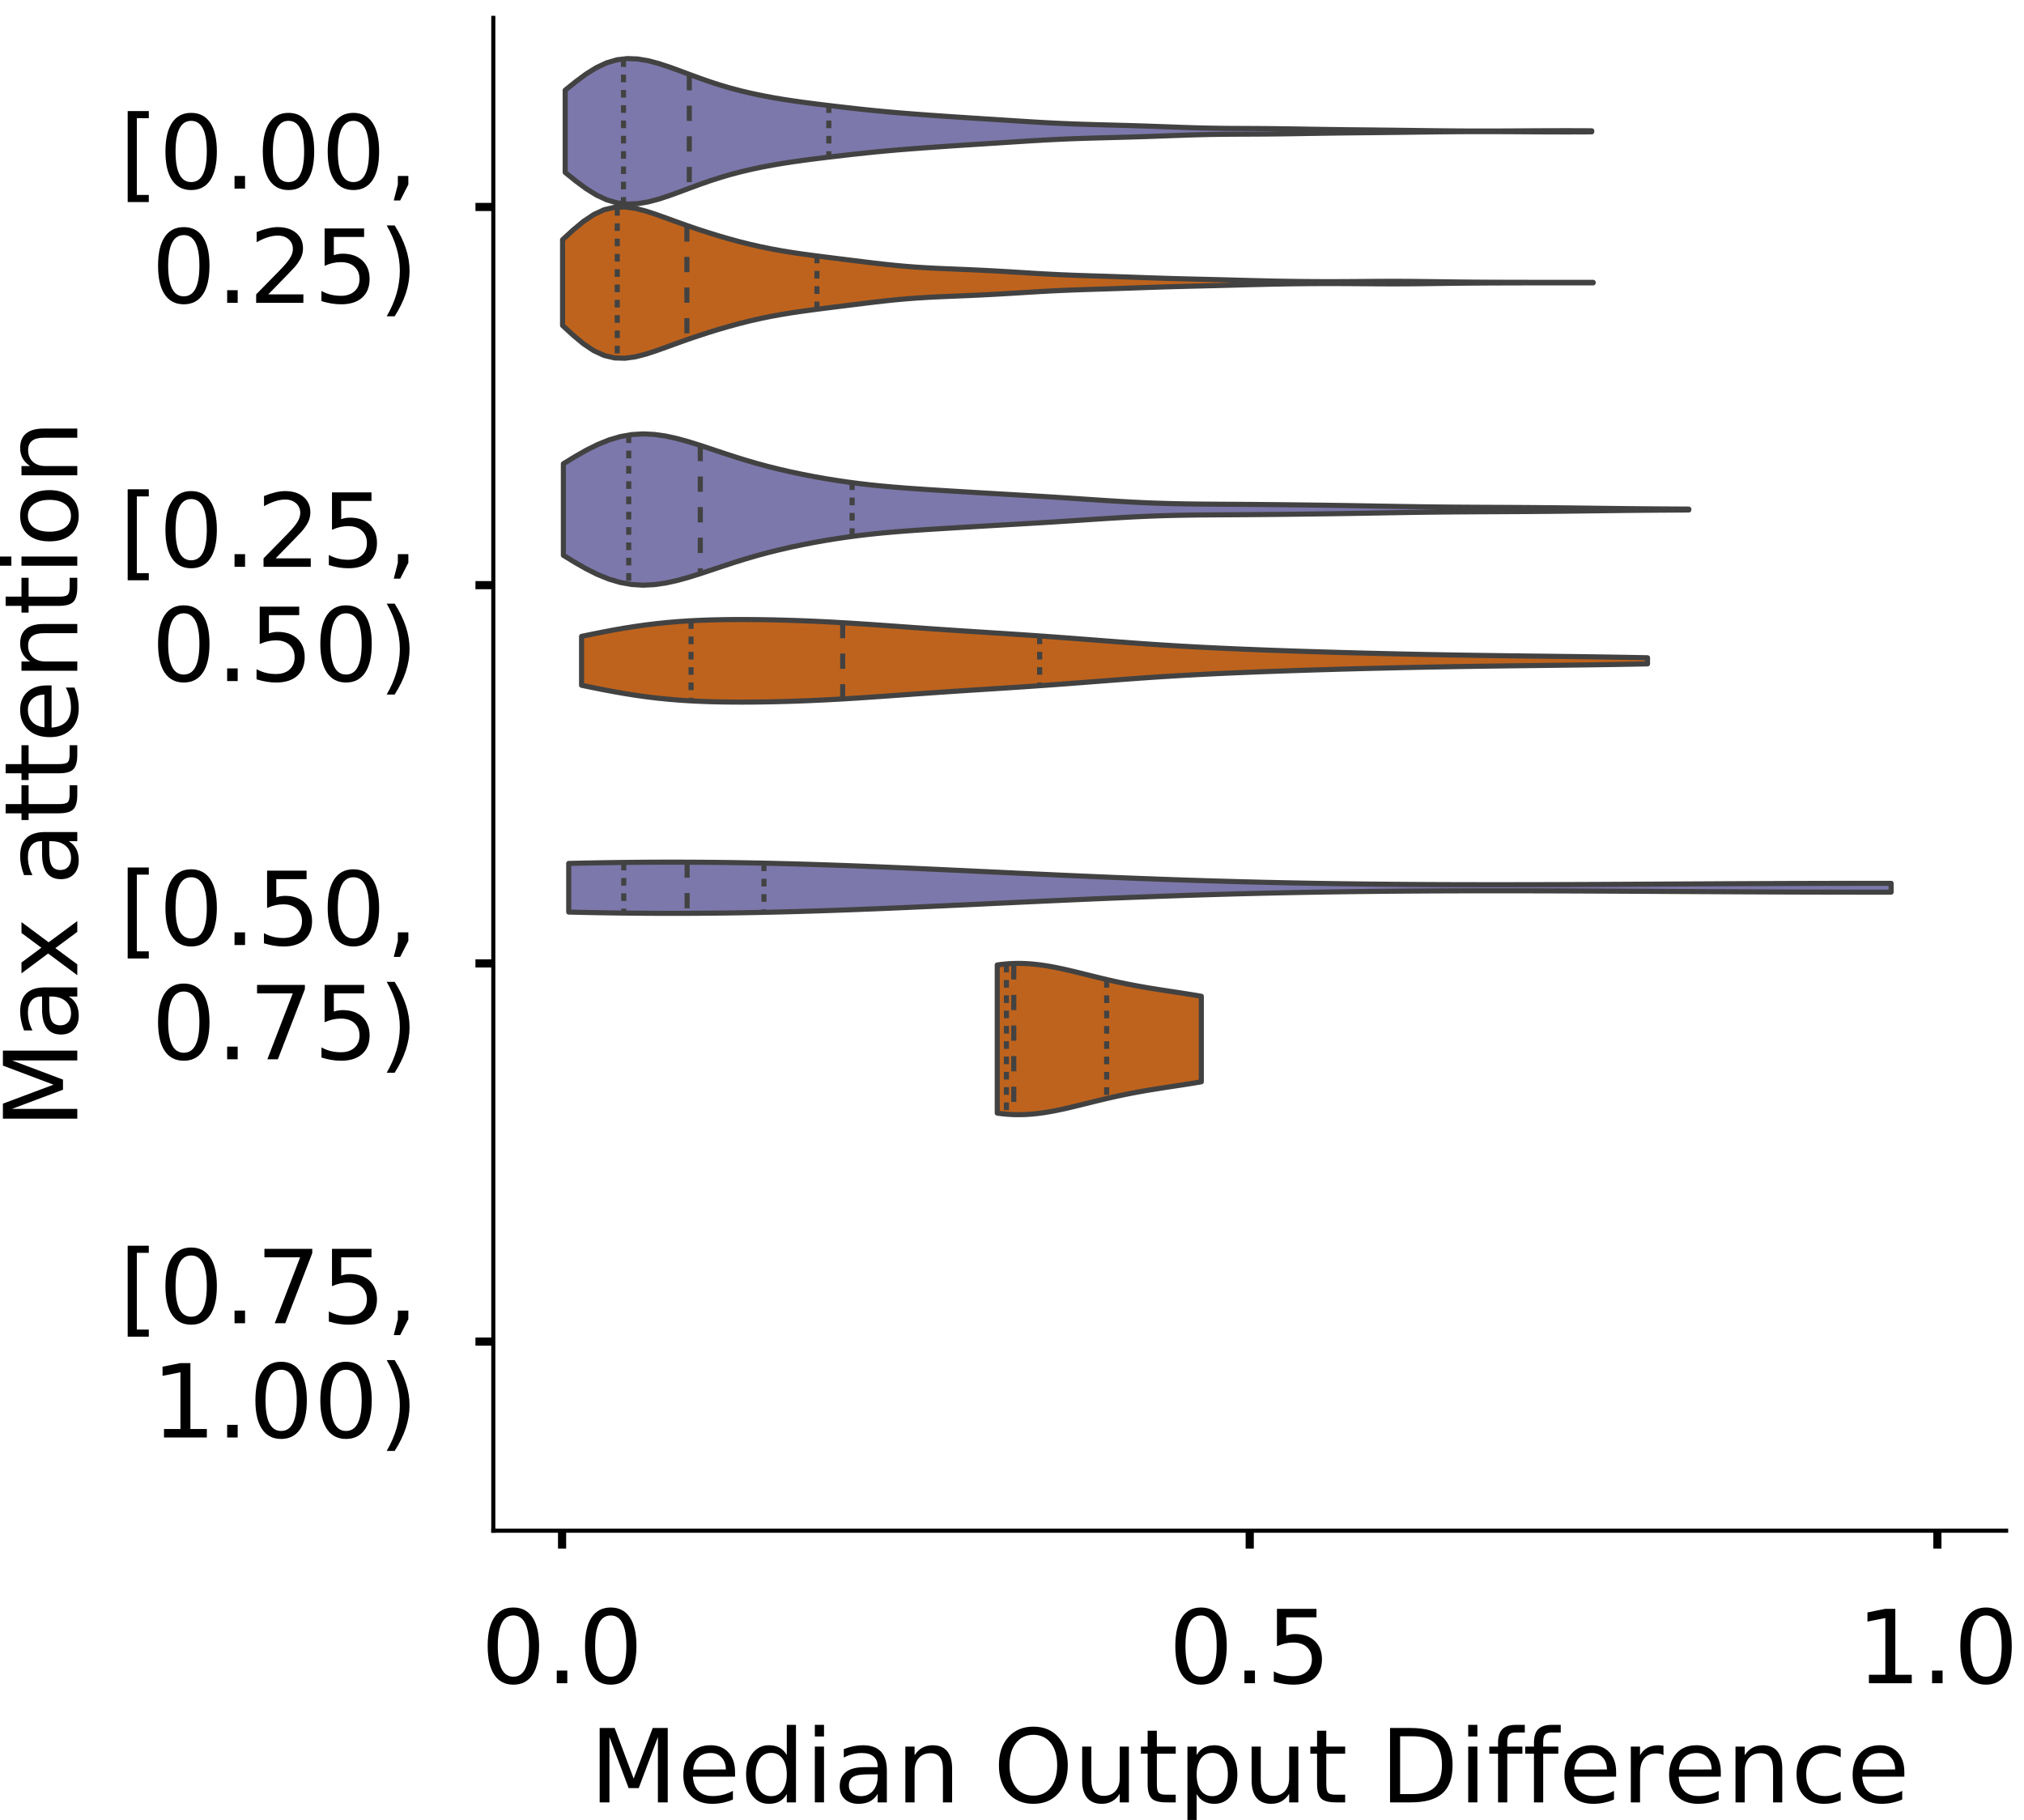 <?xml version="1.0" encoding="utf-8" standalone="no"?>
<!DOCTYPE svg PUBLIC "-//W3C//DTD SVG 1.1//EN"
  "http://www.w3.org/Graphics/SVG/1.1/DTD/svg11.dtd">
<!-- Created with matplotlib (https://matplotlib.org/) -->
<svg height="356.753pt" version="1.1" viewBox="0 0 396.753 356.753" width="396.753pt" xmlns="http://www.w3.org/2000/svg" xmlns:xlink="http://www.w3.org/1999/xlink">
 <defs>
  <style type="text/css">
*{stroke-linecap:butt;stroke-linejoin:round;}
  </style>
 </defs>
 <g id="figure_1">
  <g id="patch_1">
   <path d="M 0 356.753 
L 396.753 356.753 
L 396.753 0 
L 0 0 
z
" style="fill:#ffffff;"/>
  </g>
  <g id="axes_1">
   <g id="patch_2">
    <path d="M 96.7 300.053 
L 393.253 300.053 
L 393.253 3.5 
L 96.7 3.5 
z
" style="fill:#ffffff;"/>
   </g>
   <g id="PolyCollection_1">
    <defs>
     <path d="M 110.79 -322.953 
L 110.79 -339.071 
L 112.822 -340.71 
L 114.855 -342.22 
L 116.888 -343.489 
L 118.92 -344.44 
L 120.953 -345.033 
L 122.986 -345.272 
L 125.018 -345.192 
L 127.051 -344.851 
L 129.084 -344.315 
L 131.116 -343.65 
L 133.149 -342.913 
L 135.182 -342.152 
L 137.214 -341.405 
L 139.247 -340.696 
L 141.28 -340.042 
L 143.312 -339.449 
L 145.345 -338.916 
L 147.378 -338.44 
L 149.41 -338.013 
L 151.443 -337.631 
L 153.476 -337.287 
L 155.508 -336.976 
L 157.541 -336.69 
L 159.573 -336.425 
L 161.606 -336.173 
L 163.639 -335.931 
L 165.671 -335.695 
L 167.704 -335.466 
L 169.737 -335.247 
L 171.769 -335.04 
L 173.802 -334.848 
L 175.835 -334.669 
L 177.867 -334.503 
L 179.9 -334.347 
L 181.933 -334.197 
L 183.965 -334.054 
L 185.998 -333.914 
L 188.031 -333.779 
L 190.063 -333.646 
L 192.096 -333.516 
L 194.129 -333.386 
L 196.161 -333.255 
L 198.194 -333.123 
L 200.227 -332.993 
L 202.259 -332.866 
L 204.292 -332.746 
L 206.325 -332.638 
L 208.357 -332.542 
L 210.39 -332.46 
L 212.423 -332.389 
L 214.455 -332.329 
L 216.488 -332.274 
L 218.521 -332.221 
L 220.553 -332.166 
L 222.586 -332.107 
L 224.619 -332.042 
L 226.651 -331.971 
L 228.684 -331.896 
L 230.717 -331.821 
L 232.749 -331.75 
L 234.782 -331.689 
L 236.815 -331.641 
L 238.847 -331.607 
L 240.88 -331.586 
L 242.913 -331.574 
L 244.945 -331.565 
L 246.978 -331.555 
L 249.011 -331.539 
L 251.043 -331.517 
L 253.076 -331.489 
L 255.109 -331.457 
L 257.141 -331.423 
L 259.174 -331.39 
L 261.207 -331.361 
L 263.239 -331.335 
L 265.272 -331.312 
L 267.305 -331.292 
L 269.337 -331.271 
L 271.37 -331.249 
L 273.403 -331.226 
L 275.435 -331.2 
L 277.468 -331.174 
L 279.501 -331.148 
L 281.533 -331.124 
L 283.566 -331.103 
L 285.599 -331.086 
L 287.631 -331.075 
L 289.664 -331.069 
L 291.697 -331.069 
L 293.729 -331.074 
L 295.762 -331.083 
L 297.795 -331.095 
L 299.827 -331.107 
L 301.86 -331.118 
L 303.893 -331.126 
L 305.925 -331.131 
L 307.958 -331.131 
L 309.991 -331.125 
L 312.023 -331.115 
L 312.023 -330.909 
L 312.023 -330.909 
L 309.991 -330.899 
L 307.958 -330.893 
L 305.925 -330.893 
L 303.893 -330.897 
L 301.86 -330.906 
L 299.827 -330.917 
L 297.795 -330.929 
L 295.762 -330.94 
L 293.729 -330.949 
L 291.697 -330.954 
L 289.664 -330.954 
L 287.631 -330.949 
L 285.599 -330.938 
L 283.566 -330.921 
L 281.533 -330.9 
L 279.501 -330.876 
L 277.468 -330.85 
L 275.435 -330.823 
L 273.403 -330.798 
L 271.37 -330.774 
L 269.337 -330.752 
L 267.305 -330.732 
L 265.272 -330.711 
L 263.239 -330.689 
L 261.207 -330.663 
L 259.174 -330.634 
L 257.141 -330.601 
L 255.109 -330.567 
L 253.076 -330.535 
L 251.043 -330.506 
L 249.011 -330.484 
L 246.978 -330.469 
L 244.945 -330.459 
L 242.913 -330.45 
L 240.88 -330.438 
L 238.847 -330.416 
L 236.815 -330.383 
L 234.782 -330.334 
L 232.749 -330.273 
L 230.717 -330.203 
L 228.684 -330.128 
L 226.651 -330.053 
L 224.619 -329.982 
L 222.586 -329.917 
L 220.553 -329.858 
L 218.521 -329.803 
L 216.488 -329.75 
L 214.455 -329.695 
L 212.423 -329.634 
L 210.39 -329.564 
L 208.357 -329.482 
L 206.325 -329.386 
L 204.292 -329.277 
L 202.259 -329.158 
L 200.227 -329.031 
L 198.194 -328.9 
L 196.161 -328.769 
L 194.129 -328.638 
L 192.096 -328.508 
L 190.063 -328.377 
L 188.031 -328.245 
L 185.998 -328.11 
L 183.965 -327.97 
L 181.933 -327.826 
L 179.9 -327.677 
L 177.867 -327.52 
L 175.835 -327.354 
L 173.802 -327.176 
L 171.769 -326.983 
L 169.737 -326.777 
L 167.704 -326.558 
L 165.671 -326.329 
L 163.639 -326.093 
L 161.606 -325.85 
L 159.573 -325.599 
L 157.541 -325.333 
L 155.508 -325.048 
L 153.476 -324.737 
L 151.443 -324.393 
L 149.41 -324.01 
L 147.378 -323.584 
L 145.345 -323.107 
L 143.312 -322.575 
L 141.28 -321.981 
L 139.247 -321.327 
L 137.214 -320.619 
L 135.182 -319.872 
L 133.149 -319.111 
L 131.116 -318.374 
L 129.084 -317.709 
L 127.051 -317.173 
L 125.018 -316.832 
L 122.986 -316.752 
L 120.953 -316.991 
L 118.92 -317.584 
L 116.888 -318.534 
L 114.855 -319.804 
L 112.822 -321.313 
L 110.79 -322.953 
z
" id="m8cd04b4db6" style="stroke:#424242;"/>
    </defs>
    <g clip-path="url(#pa472d1a961)">
     <use style="fill:#7c78ab;stroke:#424242;" x="0" xlink:href="#m8cd04b4db6" y="356.753"/>
    </g>
   </g>
   <g id="PolyCollection_2">
    <defs>
     <path d="M 110.277 -292.949 
L 110.277 -309.764 
L 112.318 -311.64 
L 114.358 -313.337 
L 116.399 -314.703 
L 118.44 -315.642 
L 120.481 -316.124 
L 122.521 -316.184 
L 124.562 -315.902 
L 126.603 -315.378 
L 128.643 -314.711 
L 130.684 -313.979 
L 132.725 -313.236 
L 134.766 -312.511 
L 136.806 -311.815 
L 138.847 -311.152 
L 140.888 -310.522 
L 142.929 -309.928 
L 144.969 -309.373 
L 147.01 -308.863 
L 149.051 -308.398 
L 151.092 -307.981 
L 153.132 -307.608 
L 155.173 -307.275 
L 157.214 -306.974 
L 159.255 -306.696 
L 161.295 -306.433 
L 163.336 -306.177 
L 165.377 -305.922 
L 167.417 -305.667 
L 169.458 -305.414 
L 171.499 -305.168 
L 173.54 -304.936 
L 175.58 -304.725 
L 177.621 -304.541 
L 179.662 -304.385 
L 181.703 -304.258 
L 183.743 -304.153 
L 185.784 -304.063 
L 187.825 -303.98 
L 189.866 -303.895 
L 191.906 -303.803 
L 193.947 -303.701 
L 195.988 -303.588 
L 198.029 -303.468 
L 200.069 -303.343 
L 202.11 -303.217 
L 204.151 -303.096 
L 206.191 -302.986 
L 208.232 -302.888 
L 210.273 -302.804 
L 212.314 -302.732 
L 214.354 -302.667 
L 216.395 -302.604 
L 218.436 -302.538 
L 220.477 -302.469 
L 222.517 -302.397 
L 224.558 -302.324 
L 226.599 -302.255 
L 228.64 -302.191 
L 230.68 -302.133 
L 232.721 -302.08 
L 234.762 -302.031 
L 236.803 -301.982 
L 238.843 -301.932 
L 240.884 -301.879 
L 242.925 -301.824 
L 244.965 -301.77 
L 247.006 -301.718 
L 249.047 -301.671 
L 251.088 -301.631 
L 253.128 -301.598 
L 255.169 -301.573 
L 257.21 -301.555 
L 259.251 -301.546 
L 261.291 -301.545 
L 263.332 -301.551 
L 265.373 -301.563 
L 267.414 -301.578 
L 269.454 -301.593 
L 271.495 -301.603 
L 273.536 -301.605 
L 275.577 -301.599 
L 277.617 -301.583 
L 279.658 -301.559 
L 281.699 -301.532 
L 283.739 -301.505 
L 285.78 -301.48 
L 287.821 -301.459 
L 289.862 -301.444 
L 291.902 -301.432 
L 293.943 -301.424 
L 295.984 -301.418 
L 298.025 -301.413 
L 300.065 -301.41 
L 302.106 -301.408 
L 304.147 -301.408 
L 306.188 -301.408 
L 308.228 -301.408 
L 310.269 -301.406 
L 312.31 -301.402 
L 312.31 -301.311 
L 312.31 -301.311 
L 310.269 -301.307 
L 308.228 -301.305 
L 306.188 -301.305 
L 304.147 -301.305 
L 302.106 -301.305 
L 300.065 -301.303 
L 298.025 -301.3 
L 295.984 -301.295 
L 293.943 -301.289 
L 291.902 -301.281 
L 289.862 -301.269 
L 287.821 -301.254 
L 285.78 -301.233 
L 283.739 -301.208 
L 281.699 -301.181 
L 279.658 -301.154 
L 277.617 -301.13 
L 275.577 -301.114 
L 273.536 -301.108 
L 271.495 -301.11 
L 269.454 -301.12 
L 267.414 -301.135 
L 265.373 -301.15 
L 263.332 -301.162 
L 261.291 -301.168 
L 259.251 -301.167 
L 257.21 -301.158 
L 255.169 -301.14 
L 253.128 -301.115 
L 251.088 -301.082 
L 249.047 -301.042 
L 247.006 -300.995 
L 244.965 -300.943 
L 242.925 -300.889 
L 240.884 -300.834 
L 238.843 -300.781 
L 236.803 -300.731 
L 234.762 -300.682 
L 232.721 -300.633 
L 230.68 -300.58 
L 228.64 -300.522 
L 226.599 -300.458 
L 224.558 -300.389 
L 222.517 -300.316 
L 220.477 -300.244 
L 218.436 -300.175 
L 216.395 -300.109 
L 214.354 -300.046 
L 212.314 -299.981 
L 210.273 -299.909 
L 208.232 -299.825 
L 206.191 -299.727 
L 204.151 -299.617 
L 202.11 -299.496 
L 200.069 -299.37 
L 198.029 -299.245 
L 195.988 -299.125 
L 193.947 -299.012 
L 191.906 -298.91 
L 189.866 -298.818 
L 187.825 -298.733 
L 185.784 -298.65 
L 183.743 -298.56 
L 181.703 -298.455 
L 179.662 -298.328 
L 177.621 -298.172 
L 175.58 -297.988 
L 173.54 -297.777 
L 171.499 -297.545 
L 169.458 -297.299 
L 167.417 -297.046 
L 165.377 -296.791 
L 163.336 -296.536 
L 161.295 -296.28 
L 159.255 -296.017 
L 157.214 -295.739 
L 155.173 -295.438 
L 153.132 -295.105 
L 151.092 -294.732 
L 149.051 -294.315 
L 147.01 -293.85 
L 144.969 -293.34 
L 142.929 -292.785 
L 140.888 -292.191 
L 138.847 -291.561 
L 136.806 -290.898 
L 134.766 -290.202 
L 132.725 -289.477 
L 130.684 -288.734 
L 128.643 -288.002 
L 126.603 -287.335 
L 124.562 -286.811 
L 122.521 -286.529 
L 120.481 -286.589 
L 118.44 -287.071 
L 116.399 -288.01 
L 114.358 -289.376 
L 112.318 -291.073 
L 110.277 -292.949 
z
" id="m7f725954c3" style="stroke:#424242;"/>
    </defs>
    <g clip-path="url(#pa472d1a961)">
     <use style="fill:#be631d;stroke:#424242;" x="0" xlink:href="#m7f725954c3" y="356.753"/>
    </g>
   </g>
   <g id="PolyCollection_3">
    <defs>
     <path d="M 110.436 -247.898 
L 110.436 -265.849 
L 112.665 -267.212 
L 114.893 -268.483 
L 117.121 -269.598 
L 119.35 -270.504 
L 121.578 -271.166 
L 123.806 -271.564 
L 126.035 -271.701 
L 128.263 -271.595 
L 130.491 -271.277 
L 132.72 -270.789 
L 134.948 -270.175 
L 137.176 -269.479 
L 139.405 -268.741 
L 141.633 -267.996 
L 143.861 -267.267 
L 146.09 -266.572 
L 148.318 -265.921 
L 150.546 -265.319 
L 152.775 -264.764 
L 155.003 -264.253 
L 157.231 -263.783 
L 159.46 -263.351 
L 161.688 -262.954 
L 163.916 -262.592 
L 166.145 -262.264 
L 168.373 -261.971 
L 170.601 -261.711 
L 172.83 -261.482 
L 175.058 -261.281 
L 177.286 -261.103 
L 179.515 -260.942 
L 181.743 -260.793 
L 183.971 -260.652 
L 186.2 -260.515 
L 188.428 -260.38 
L 190.656 -260.246 
L 192.885 -260.115 
L 195.113 -259.984 
L 197.341 -259.855 
L 199.57 -259.726 
L 201.798 -259.595 
L 204.026 -259.462 
L 206.255 -259.325 
L 208.483 -259.184 
L 210.711 -259.038 
L 212.94 -258.889 
L 215.168 -258.741 
L 217.396 -258.597 
L 219.625 -258.46 
L 221.853 -258.336 
L 224.081 -258.228 
L 226.31 -258.137 
L 228.538 -258.065 
L 230.766 -258.01 
L 232.995 -257.971 
L 235.223 -257.943 
L 237.451 -257.924 
L 239.68 -257.909 
L 241.908 -257.896 
L 244.136 -257.882 
L 246.365 -257.865 
L 248.593 -257.846 
L 250.821 -257.824 
L 253.05 -257.799 
L 255.278 -257.773 
L 257.506 -257.745 
L 259.735 -257.716 
L 261.963 -257.684 
L 264.191 -257.65 
L 266.42 -257.614 
L 268.648 -257.576 
L 270.877 -257.537 
L 273.105 -257.498 
L 275.333 -257.462 
L 277.562 -257.428 
L 279.79 -257.398 
L 282.018 -257.372 
L 284.247 -257.351 
L 286.475 -257.335 
L 288.703 -257.321 
L 290.932 -257.309 
L 293.16 -257.299 
L 295.388 -257.288 
L 297.617 -257.275 
L 299.845 -257.261 
L 302.073 -257.243 
L 304.302 -257.223 
L 306.53 -257.2 
L 308.758 -257.174 
L 310.987 -257.147 
L 313.215 -257.119 
L 315.443 -257.092 
L 317.672 -257.067 
L 319.9 -257.043 
L 322.128 -257.022 
L 324.357 -257.004 
L 326.585 -256.989 
L 328.813 -256.975 
L 331.042 -256.963 
L 331.042 -256.784 
L 331.042 -256.784 
L 328.813 -256.772 
L 326.585 -256.758 
L 324.357 -256.743 
L 322.128 -256.725 
L 319.9 -256.704 
L 317.672 -256.68 
L 315.443 -256.655 
L 313.215 -256.628 
L 310.987 -256.6 
L 308.758 -256.573 
L 306.53 -256.547 
L 304.302 -256.524 
L 302.073 -256.504 
L 299.845 -256.486 
L 297.617 -256.472 
L 295.388 -256.459 
L 293.16 -256.448 
L 290.932 -256.438 
L 288.703 -256.426 
L 286.475 -256.412 
L 284.247 -256.396 
L 282.018 -256.375 
L 279.79 -256.349 
L 277.562 -256.319 
L 275.333 -256.285 
L 273.105 -256.249 
L 270.877 -256.21 
L 268.648 -256.171 
L 266.42 -256.133 
L 264.191 -256.097 
L 261.963 -256.063 
L 259.735 -256.031 
L 257.506 -256.002 
L 255.278 -255.974 
L 253.05 -255.948 
L 250.821 -255.923 
L 248.593 -255.901 
L 246.365 -255.882 
L 244.136 -255.865 
L 241.908 -255.851 
L 239.68 -255.838 
L 237.451 -255.823 
L 235.223 -255.804 
L 232.995 -255.776 
L 230.766 -255.737 
L 228.538 -255.682 
L 226.31 -255.61 
L 224.081 -255.519 
L 221.853 -255.411 
L 219.625 -255.287 
L 217.396 -255.15 
L 215.168 -255.006 
L 212.94 -254.858 
L 210.711 -254.709 
L 208.483 -254.563 
L 206.255 -254.422 
L 204.026 -254.285 
L 201.798 -254.152 
L 199.57 -254.021 
L 197.341 -253.892 
L 195.113 -253.763 
L 192.885 -253.632 
L 190.656 -253.501 
L 188.428 -253.367 
L 186.2 -253.232 
L 183.971 -253.095 
L 181.743 -252.954 
L 179.515 -252.805 
L 177.286 -252.644 
L 175.058 -252.466 
L 172.83 -252.265 
L 170.601 -252.036 
L 168.373 -251.776 
L 166.145 -251.483 
L 163.916 -251.155 
L 161.688 -250.793 
L 159.46 -250.396 
L 157.231 -249.964 
L 155.003 -249.494 
L 152.775 -248.983 
L 150.546 -248.428 
L 148.318 -247.826 
L 146.09 -247.175 
L 143.861 -246.48 
L 141.633 -245.751 
L 139.405 -245.006 
L 137.176 -244.268 
L 134.948 -243.572 
L 132.72 -242.958 
L 130.491 -242.47 
L 128.263 -242.152 
L 126.035 -242.046 
L 123.806 -242.183 
L 121.578 -242.581 
L 119.35 -243.243 
L 117.121 -244.149 
L 114.893 -245.264 
L 112.665 -246.535 
L 110.436 -247.898 
z
" id="m2e18aa04ac" style="stroke:#424242;"/>
    </defs>
    <g clip-path="url(#pa472d1a961)">
     <use style="fill:#7c78ab;stroke:#424242;" x="0" xlink:href="#m2e18aa04ac" y="356.753"/>
    </g>
   </g>
   <g id="PolyCollection_4">
    <defs>
     <path d="M 114.002 -222.424 
L 114.002 -232.012 
L 116.113 -232.449 
L 118.223 -232.87 
L 120.334 -233.268 
L 122.445 -233.636 
L 124.555 -233.97 
L 126.666 -234.265 
L 128.777 -234.521 
L 130.887 -234.737 
L 132.998 -234.913 
L 135.108 -235.052 
L 137.219 -235.158 
L 139.33 -235.233 
L 141.44 -235.282 
L 143.551 -235.308 
L 145.661 -235.313 
L 147.772 -235.302 
L 149.883 -235.275 
L 151.993 -235.234 
L 154.104 -235.18 
L 156.215 -235.112 
L 158.325 -235.033 
L 160.436 -234.94 
L 162.546 -234.836 
L 164.657 -234.721 
L 166.768 -234.595 
L 168.878 -234.46 
L 170.989 -234.318 
L 173.1 -234.171 
L 175.21 -234.021 
L 177.321 -233.869 
L 179.431 -233.718 
L 181.542 -233.569 
L 183.653 -233.422 
L 185.763 -233.279 
L 187.874 -233.139 
L 189.984 -233.002 
L 192.095 -232.866 
L 194.206 -232.731 
L 196.316 -232.596 
L 198.427 -232.459 
L 200.538 -232.319 
L 202.648 -232.175 
L 204.759 -232.027 
L 206.869 -231.875 
L 208.98 -231.718 
L 211.091 -231.558 
L 213.201 -231.395 
L 215.312 -231.232 
L 217.422 -231.069 
L 219.533 -230.909 
L 221.644 -230.752 
L 223.754 -230.6 
L 225.865 -230.454 
L 227.976 -230.315 
L 230.086 -230.184 
L 232.197 -230.06 
L 234.307 -229.944 
L 236.418 -229.834 
L 238.529 -229.732 
L 240.639 -229.635 
L 242.75 -229.543 
L 244.861 -229.457 
L 246.971 -229.374 
L 249.082 -229.295 
L 251.192 -229.22 
L 253.303 -229.148 
L 255.414 -229.078 
L 257.524 -229.012 
L 259.635 -228.948 
L 261.745 -228.887 
L 263.856 -228.828 
L 265.967 -228.771 
L 268.077 -228.717 
L 270.188 -228.665 
L 272.299 -228.615 
L 274.409 -228.567 
L 276.52 -228.522 
L 278.63 -228.478 
L 280.741 -228.437 
L 282.852 -228.398 
L 284.962 -228.362 
L 287.073 -228.327 
L 289.184 -228.294 
L 291.294 -228.264 
L 293.405 -228.235 
L 295.515 -228.207 
L 297.626 -228.181 
L 299.737 -228.156 
L 301.847 -228.131 
L 303.958 -228.107 
L 306.068 -228.081 
L 308.179 -228.056 
L 310.29 -228.028 
L 312.4 -227.999 
L 314.511 -227.968 
L 316.622 -227.934 
L 318.732 -227.898 
L 320.843 -227.86 
L 322.953 -227.819 
L 322.953 -226.617 
L 322.953 -226.617 
L 320.843 -226.577 
L 318.732 -226.538 
L 316.622 -226.502 
L 314.511 -226.468 
L 312.4 -226.437 
L 310.29 -226.408 
L 308.179 -226.381 
L 306.068 -226.355 
L 303.958 -226.33 
L 301.847 -226.305 
L 299.737 -226.28 
L 297.626 -226.255 
L 295.515 -226.229 
L 293.405 -226.201 
L 291.294 -226.173 
L 289.184 -226.142 
L 287.073 -226.109 
L 284.962 -226.075 
L 282.852 -226.038 
L 280.741 -225.999 
L 278.63 -225.958 
L 276.52 -225.915 
L 274.409 -225.869 
L 272.299 -225.821 
L 270.188 -225.772 
L 268.077 -225.72 
L 265.967 -225.665 
L 263.856 -225.609 
L 261.745 -225.55 
L 259.635 -225.488 
L 257.524 -225.425 
L 255.414 -225.358 
L 253.303 -225.289 
L 251.192 -225.217 
L 249.082 -225.141 
L 246.971 -225.062 
L 244.861 -224.98 
L 242.75 -224.893 
L 240.639 -224.802 
L 238.529 -224.705 
L 236.418 -224.602 
L 234.307 -224.493 
L 232.197 -224.376 
L 230.086 -224.252 
L 227.976 -224.121 
L 225.865 -223.982 
L 223.754 -223.837 
L 221.644 -223.685 
L 219.533 -223.528 
L 217.422 -223.367 
L 215.312 -223.204 
L 213.201 -223.041 
L 211.091 -222.878 
L 208.98 -222.718 
L 206.869 -222.562 
L 204.759 -222.409 
L 202.648 -222.261 
L 200.538 -222.117 
L 198.427 -221.977 
L 196.316 -221.84 
L 194.206 -221.705 
L 192.095 -221.57 
L 189.984 -221.435 
L 187.874 -221.297 
L 185.763 -221.157 
L 183.653 -221.014 
L 181.542 -220.867 
L 179.431 -220.718 
L 177.321 -220.567 
L 175.21 -220.415 
L 173.1 -220.265 
L 170.989 -220.118 
L 168.878 -219.976 
L 166.768 -219.841 
L 164.657 -219.716 
L 162.546 -219.6 
L 160.436 -219.496 
L 158.325 -219.404 
L 156.215 -219.324 
L 154.104 -219.257 
L 151.993 -219.202 
L 149.883 -219.161 
L 147.772 -219.135 
L 145.661 -219.123 
L 143.551 -219.129 
L 141.44 -219.154 
L 139.33 -219.203 
L 137.219 -219.278 
L 135.108 -219.384 
L 132.998 -219.523 
L 130.887 -219.7 
L 128.777 -219.915 
L 126.666 -220.171 
L 124.555 -220.467 
L 122.445 -220.8 
L 120.334 -221.168 
L 118.223 -221.566 
L 116.113 -221.987 
L 114.002 -222.424 
z
" id="m75cb1d585c" style="stroke:#424242;"/>
    </defs>
    <g clip-path="url(#pa472d1a961)">
     <use style="fill:#be631d;stroke:#424242;" x="0" xlink:href="#m75cb1d585c" y="356.753"/>
    </g>
   </g>
   <g id="PolyCollection_5">
    <defs>
     <path d="M 111.484 -177.966 
L 111.484 -187.504 
L 114.102 -187.563 
L 116.72 -187.615 
L 119.339 -187.658 
L 121.957 -187.694 
L 124.576 -187.721 
L 127.194 -187.741 
L 129.812 -187.751 
L 132.431 -187.753 
L 135.049 -187.747 
L 137.668 -187.732 
L 140.286 -187.708 
L 142.905 -187.677 
L 145.523 -187.637 
L 148.141 -187.589 
L 150.76 -187.534 
L 153.378 -187.471 
L 155.997 -187.402 
L 158.615 -187.325 
L 161.233 -187.242 
L 163.852 -187.154 
L 166.47 -187.059 
L 169.089 -186.96 
L 171.707 -186.856 
L 174.325 -186.748 
L 176.944 -186.636 
L 179.562 -186.522 
L 182.181 -186.404 
L 184.799 -186.284 
L 187.417 -186.163 
L 190.036 -186.04 
L 192.654 -185.917 
L 195.273 -185.794 
L 197.891 -185.67 
L 200.509 -185.548 
L 203.128 -185.426 
L 205.746 -185.306 
L 208.365 -185.188 
L 210.983 -185.072 
L 213.601 -184.958 
L 216.22 -184.847 
L 218.838 -184.739 
L 221.457 -184.635 
L 224.075 -184.534 
L 226.693 -184.437 
L 229.312 -184.343 
L 231.93 -184.254 
L 234.549 -184.169 
L 237.167 -184.088 
L 239.786 -184.012 
L 242.404 -183.94 
L 245.022 -183.872 
L 247.641 -183.808 
L 250.259 -183.749 
L 252.878 -183.695 
L 255.496 -183.645 
L 258.114 -183.598 
L 260.733 -183.557 
L 263.351 -183.519 
L 265.97 -183.485 
L 268.588 -183.455 
L 271.206 -183.429 
L 273.825 -183.406 
L 276.443 -183.387 
L 279.062 -183.371 
L 281.68 -183.358 
L 284.298 -183.348 
L 286.917 -183.341 
L 289.535 -183.337 
L 292.154 -183.335 
L 294.772 -183.335 
L 297.39 -183.338 
L 300.009 -183.342 
L 302.627 -183.348 
L 305.246 -183.356 
L 307.864 -183.365 
L 310.482 -183.376 
L 313.101 -183.387 
L 315.719 -183.4 
L 318.338 -183.413 
L 320.956 -183.426 
L 323.574 -183.44 
L 326.193 -183.454 
L 328.811 -183.468 
L 331.43 -183.483 
L 334.048 -183.496 
L 336.667 -183.51 
L 339.285 -183.523 
L 341.903 -183.535 
L 344.522 -183.546 
L 347.14 -183.557 
L 349.759 -183.567 
L 352.377 -183.575 
L 354.995 -183.583 
L 357.614 -183.589 
L 360.232 -183.594 
L 362.851 -183.597 
L 365.469 -183.6 
L 368.087 -183.6 
L 370.706 -183.6 
L 370.706 -181.871 
L 370.706 -181.871 
L 368.087 -181.87 
L 365.469 -181.871 
L 362.851 -181.873 
L 360.232 -181.877 
L 357.614 -181.881 
L 354.995 -181.888 
L 352.377 -181.895 
L 349.759 -181.904 
L 347.14 -181.913 
L 344.522 -181.924 
L 341.903 -181.935 
L 339.285 -181.948 
L 336.667 -181.961 
L 334.048 -181.974 
L 331.43 -181.988 
L 328.811 -182.002 
L 326.193 -182.016 
L 323.574 -182.03 
L 320.956 -182.044 
L 318.338 -182.058 
L 315.719 -182.071 
L 313.101 -182.083 
L 310.482 -182.094 
L 307.864 -182.105 
L 305.246 -182.114 
L 302.627 -182.122 
L 300.009 -182.128 
L 297.39 -182.133 
L 294.772 -182.135 
L 292.154 -182.135 
L 289.535 -182.134 
L 286.917 -182.129 
L 284.298 -182.122 
L 281.68 -182.112 
L 279.062 -182.1 
L 276.443 -182.084 
L 273.825 -182.064 
L 271.206 -182.042 
L 268.588 -182.015 
L 265.97 -181.985 
L 263.351 -181.952 
L 260.733 -181.914 
L 258.114 -181.872 
L 255.496 -181.826 
L 252.878 -181.776 
L 250.259 -181.721 
L 247.641 -181.662 
L 245.022 -181.599 
L 242.404 -181.531 
L 239.786 -181.459 
L 237.167 -181.382 
L 234.549 -181.301 
L 231.93 -181.216 
L 229.312 -181.127 
L 226.693 -181.034 
L 224.075 -180.936 
L 221.457 -180.835 
L 218.838 -180.731 
L 216.22 -180.623 
L 213.601 -180.512 
L 210.983 -180.399 
L 208.365 -180.283 
L 205.746 -180.164 
L 203.128 -180.044 
L 200.509 -179.923 
L 197.891 -179.8 
L 195.273 -179.677 
L 192.654 -179.553 
L 190.036 -179.43 
L 187.417 -179.307 
L 184.799 -179.186 
L 182.181 -179.066 
L 179.562 -178.949 
L 176.944 -178.834 
L 174.325 -178.722 
L 171.707 -178.614 
L 169.089 -178.51 
L 166.47 -178.411 
L 163.852 -178.317 
L 161.233 -178.228 
L 158.615 -178.145 
L 155.997 -178.069 
L 153.378 -177.999 
L 150.76 -177.936 
L 148.141 -177.881 
L 145.523 -177.833 
L 142.905 -177.794 
L 140.286 -177.762 
L 137.668 -177.739 
L 135.049 -177.724 
L 132.431 -177.717 
L 129.812 -177.719 
L 127.194 -177.73 
L 124.576 -177.749 
L 121.957 -177.776 
L 119.339 -177.812 
L 116.72 -177.856 
L 114.102 -177.907 
L 111.484 -177.966 
z
" id="m025e3d1676" style="stroke:#424242;"/>
    </defs>
    <g clip-path="url(#pa472d1a961)">
     <use style="fill:#7c78ab;stroke:#424242;" x="0" xlink:href="#m025e3d1676" y="356.753"/>
    </g>
   </g>
   <g id="PolyCollection_6">
    <defs>
     <path d="M 195.484 -138.564 
L 195.484 -167.596 
L 195.888 -167.654 
L 196.292 -167.707 
L 196.696 -167.753 
L 197.1 -167.793 
L 197.504 -167.827 
L 197.908 -167.855 
L 198.312 -167.877 
L 198.716 -167.893 
L 199.12 -167.903 
L 199.524 -167.907 
L 199.928 -167.906 
L 200.332 -167.899 
L 200.736 -167.887 
L 201.141 -167.869 
L 201.545 -167.846 
L 201.949 -167.818 
L 202.353 -167.785 
L 202.757 -167.747 
L 203.161 -167.704 
L 203.565 -167.657 
L 203.969 -167.605 
L 204.373 -167.549 
L 204.777 -167.489 
L 205.181 -167.426 
L 205.585 -167.358 
L 205.989 -167.287 
L 206.393 -167.213 
L 206.798 -167.136 
L 207.202 -167.056 
L 207.606 -166.973 
L 208.01 -166.887 
L 208.414 -166.8 
L 208.818 -166.71 
L 209.222 -166.618 
L 209.626 -166.525 
L 210.03 -166.43 
L 210.434 -166.334 
L 210.838 -166.237 
L 211.242 -166.138 
L 211.646 -166.039 
L 212.05 -165.94 
L 212.455 -165.84 
L 212.859 -165.74 
L 213.263 -165.639 
L 213.667 -165.539 
L 214.071 -165.439 
L 214.475 -165.339 
L 214.879 -165.24 
L 215.283 -165.141 
L 215.687 -165.043 
L 216.091 -164.946 
L 216.495 -164.85 
L 216.899 -164.755 
L 217.303 -164.661 
L 217.707 -164.568 
L 218.112 -164.476 
L 218.516 -164.386 
L 218.92 -164.297 
L 219.324 -164.209 
L 219.728 -164.123 
L 220.132 -164.039 
L 220.536 -163.955 
L 220.94 -163.873 
L 221.344 -163.793 
L 221.748 -163.714 
L 222.152 -163.637 
L 222.556 -163.561 
L 222.96 -163.486 
L 223.364 -163.412 
L 223.769 -163.34 
L 224.173 -163.269 
L 224.577 -163.2 
L 224.981 -163.131 
L 225.385 -163.064 
L 225.789 -162.997 
L 226.193 -162.931 
L 226.597 -162.867 
L 227.001 -162.802 
L 227.405 -162.739 
L 227.809 -162.676 
L 228.213 -162.614 
L 228.617 -162.552 
L 229.021 -162.49 
L 229.426 -162.428 
L 229.83 -162.367 
L 230.234 -162.305 
L 230.638 -162.244 
L 231.042 -162.182 
L 231.446 -162.12 
L 231.85 -162.057 
L 232.254 -161.994 
L 232.658 -161.931 
L 233.062 -161.867 
L 233.466 -161.802 
L 233.87 -161.737 
L 234.274 -161.67 
L 234.678 -161.603 
L 235.083 -161.534 
L 235.487 -161.465 
L 235.487 -144.695 
L 235.487 -144.695 
L 235.083 -144.625 
L 234.678 -144.557 
L 234.274 -144.49 
L 233.87 -144.423 
L 233.466 -144.358 
L 233.062 -144.293 
L 232.658 -144.229 
L 232.254 -144.165 
L 231.85 -144.102 
L 231.446 -144.04 
L 231.042 -143.978 
L 230.638 -143.916 
L 230.234 -143.854 
L 229.83 -143.793 
L 229.426 -143.731 
L 229.021 -143.67 
L 228.617 -143.608 
L 228.213 -143.546 
L 227.809 -143.484 
L 227.405 -143.421 
L 227.001 -143.357 
L 226.597 -143.293 
L 226.193 -143.228 
L 225.789 -143.163 
L 225.385 -143.096 
L 224.981 -143.029 
L 224.577 -142.96 
L 224.173 -142.89 
L 223.769 -142.819 
L 223.364 -142.747 
L 222.96 -142.674 
L 222.556 -142.599 
L 222.152 -142.523 
L 221.748 -142.446 
L 221.344 -142.367 
L 220.94 -142.286 
L 220.536 -142.204 
L 220.132 -142.121 
L 219.728 -142.036 
L 219.324 -141.95 
L 218.92 -141.863 
L 218.516 -141.774 
L 218.112 -141.683 
L 217.707 -141.592 
L 217.303 -141.499 
L 216.899 -141.405 
L 216.495 -141.31 
L 216.091 -141.213 
L 215.687 -141.116 
L 215.283 -141.018 
L 214.879 -140.92 
L 214.475 -140.821 
L 214.071 -140.721 
L 213.667 -140.621 
L 213.263 -140.52 
L 212.859 -140.42 
L 212.455 -140.32 
L 212.05 -140.22 
L 211.646 -140.12 
L 211.242 -140.021 
L 210.838 -139.923 
L 210.434 -139.826 
L 210.03 -139.729 
L 209.626 -139.635 
L 209.222 -139.541 
L 208.818 -139.45 
L 208.414 -139.36 
L 208.01 -139.272 
L 207.606 -139.187 
L 207.202 -139.104 
L 206.798 -139.024 
L 206.393 -138.946 
L 205.989 -138.872 
L 205.585 -138.801 
L 205.181 -138.734 
L 204.777 -138.67 
L 204.373 -138.61 
L 203.969 -138.554 
L 203.565 -138.503 
L 203.161 -138.455 
L 202.757 -138.413 
L 202.353 -138.375 
L 201.949 -138.342 
L 201.545 -138.313 
L 201.141 -138.29 
L 200.736 -138.273 
L 200.332 -138.26 
L 199.928 -138.253 
L 199.524 -138.252 
L 199.12 -138.257 
L 198.716 -138.267 
L 198.312 -138.283 
L 197.908 -138.305 
L 197.504 -138.333 
L 197.1 -138.367 
L 196.696 -138.407 
L 196.292 -138.453 
L 195.888 -138.505 
L 195.484 -138.564 
z
" id="md83d8b12da" style="stroke:#424242;"/>
    </defs>
    <g clip-path="url(#pa472d1a961)">
     <use style="fill:#be631d;stroke:#424242;" x="0" xlink:href="#md83d8b12da" y="356.753"/>
    </g>
   </g>
   <g id="patch_3">
    <path clip-path="url(#pa472d1a961)" d="M 110.18 40.569 
L 110.18 40.569 
L 110.18 40.569 
L 110.18 40.569 
z
" style="fill:#7c78ab;stroke:#424242;stroke-linejoin:miter;stroke-width:0.5;"/>
   </g>
   <g id="patch_4">
    <path clip-path="url(#pa472d1a961)" d="M 110.18 40.569 
L 110.18 40.569 
L 110.18 40.569 
L 110.18 40.569 
z
" style="fill:#be631d;stroke:#424242;stroke-linejoin:miter;stroke-width:0.5;"/>
   </g>
   <g id="matplotlib.axis_1">
    <g id="xtick_1">
     <g id="line2d_1">
      <defs>
       <path d="M 0 0 
L 0 3.5 
" id="madbce6e7e4" style="stroke:#000000;stroke-width:1.6;"/>
      </defs>
      <g>
       <use style="stroke:#000000;stroke-width:1.6;" x="110.18" xlink:href="#madbce6e7e4" y="300.053"/>
      </g>
     </g>
     <g id="text_1">
      <!-- 0.0 -->
      <defs>
       <path d="M 31.781 66.406 
Q 24.172 66.406 20.328 58.906 
Q 16.5 51.422 16.5 36.375 
Q 16.5 21.391 20.328 13.891 
Q 24.172 6.391 31.781 6.391 
Q 39.453 6.391 43.281 13.891 
Q 47.125 21.391 47.125 36.375 
Q 47.125 51.422 43.281 58.906 
Q 39.453 66.406 31.781 66.406 
z
M 31.781 74.219 
Q 44.047 74.219 50.516 64.516 
Q 56.984 54.828 56.984 36.375 
Q 56.984 17.969 50.516 8.266 
Q 44.047 -1.422 31.781 -1.422 
Q 19.531 -1.422 13.062 8.266 
Q 6.594 17.969 6.594 36.375 
Q 6.594 54.828 13.062 64.516 
Q 19.531 74.219 31.781 74.219 
z
" id="DejaVuSans-48"/>
       <path d="M 10.688 12.406 
L 21 12.406 
L 21 0 
L 10.688 0 
z
" id="DejaVuSans-46"/>
      </defs>
      <g transform="translate(94.277 329.95)scale(0.2 -0.2)">
       <use xlink:href="#DejaVuSans-48"/>
       <use x="63.623" xlink:href="#DejaVuSans-46"/>
       <use x="95.41" xlink:href="#DejaVuSans-48"/>
      </g>
     </g>
    </g>
    <g id="xtick_2">
     <g id="line2d_2">
      <g>
       <use style="stroke:#000000;stroke-width:1.6;" x="244.977" xlink:href="#madbce6e7e4" y="300.053"/>
      </g>
     </g>
     <g id="text_2">
      <!-- 0.5 -->
      <defs>
       <path d="M 10.797 72.906 
L 49.516 72.906 
L 49.516 64.594 
L 19.828 64.594 
L 19.828 46.734 
Q 21.969 47.469 24.109 47.828 
Q 26.266 48.188 28.422 48.188 
Q 40.625 48.188 47.75 41.5 
Q 54.891 34.812 54.891 23.391 
Q 54.891 11.625 47.562 5.094 
Q 40.234 -1.422 26.906 -1.422 
Q 22.312 -1.422 17.547 -0.641 
Q 12.797 0.141 7.719 1.703 
L 7.719 11.625 
Q 12.109 9.234 16.797 8.062 
Q 21.484 6.891 26.703 6.891 
Q 35.156 6.891 40.078 11.328 
Q 45.016 15.766 45.016 23.391 
Q 45.016 31 40.078 35.438 
Q 35.156 39.891 26.703 39.891 
Q 22.75 39.891 18.812 39.016 
Q 14.891 38.141 10.797 36.281 
z
" id="DejaVuSans-53"/>
      </defs>
      <g transform="translate(229.074 329.95)scale(0.2 -0.2)">
       <use xlink:href="#DejaVuSans-48"/>
       <use x="63.623" xlink:href="#DejaVuSans-46"/>
       <use x="95.41" xlink:href="#DejaVuSans-53"/>
      </g>
     </g>
    </g>
    <g id="xtick_3">
     <g id="line2d_3">
      <g>
       <use style="stroke:#000000;stroke-width:1.6;" x="379.774" xlink:href="#madbce6e7e4" y="300.053"/>
      </g>
     </g>
     <g id="text_3">
      <!-- 1.0 -->
      <defs>
       <path d="M 12.406 8.297 
L 28.516 8.297 
L 28.516 63.922 
L 10.984 60.406 
L 10.984 69.391 
L 28.422 72.906 
L 38.281 72.906 
L 38.281 8.297 
L 54.391 8.297 
L 54.391 0 
L 12.406 0 
z
" id="DejaVuSans-49"/>
      </defs>
      <g transform="translate(363.871 329.95)scale(0.2 -0.2)">
       <use xlink:href="#DejaVuSans-49"/>
       <use x="63.623" xlink:href="#DejaVuSans-46"/>
       <use x="95.41" xlink:href="#DejaVuSans-48"/>
      </g>
     </g>
    </g>
    <g id="text_4">
     <!-- Median Output Difference -->
     <defs>
      <path d="M 9.812 72.906 
L 24.516 72.906 
L 43.109 23.297 
L 61.812 72.906 
L 76.516 72.906 
L 76.516 0 
L 66.891 0 
L 66.891 64.016 
L 48.094 14.016 
L 38.188 14.016 
L 19.391 64.016 
L 19.391 0 
L 9.812 0 
z
" id="DejaVuSans-77"/>
      <path d="M 56.203 29.594 
L 56.203 25.203 
L 14.891 25.203 
Q 15.484 15.922 20.484 11.062 
Q 25.484 6.203 34.422 6.203 
Q 39.594 6.203 44.453 7.469 
Q 49.312 8.734 54.109 11.281 
L 54.109 2.781 
Q 49.266 0.734 44.188 -0.344 
Q 39.109 -1.422 33.891 -1.422 
Q 20.797 -1.422 13.156 6.188 
Q 5.516 13.812 5.516 26.812 
Q 5.516 40.234 12.766 48.109 
Q 20.016 56 32.328 56 
Q 43.359 56 49.781 48.891 
Q 56.203 41.797 56.203 29.594 
z
M 47.219 32.234 
Q 47.125 39.594 43.094 43.984 
Q 39.062 48.391 32.422 48.391 
Q 24.906 48.391 20.391 44.141 
Q 15.875 39.891 15.188 32.172 
z
" id="DejaVuSans-101"/>
      <path d="M 45.406 46.391 
L 45.406 75.984 
L 54.391 75.984 
L 54.391 0 
L 45.406 0 
L 45.406 8.203 
Q 42.578 3.328 38.25 0.953 
Q 33.938 -1.422 27.875 -1.422 
Q 17.969 -1.422 11.734 6.484 
Q 5.516 14.406 5.516 27.297 
Q 5.516 40.188 11.734 48.094 
Q 17.969 56 27.875 56 
Q 33.938 56 38.25 53.625 
Q 42.578 51.266 45.406 46.391 
z
M 14.797 27.297 
Q 14.797 17.391 18.875 11.75 
Q 22.953 6.109 30.078 6.109 
Q 37.203 6.109 41.297 11.75 
Q 45.406 17.391 45.406 27.297 
Q 45.406 37.203 41.297 42.844 
Q 37.203 48.484 30.078 48.484 
Q 22.953 48.484 18.875 42.844 
Q 14.797 37.203 14.797 27.297 
z
" id="DejaVuSans-100"/>
      <path d="M 9.422 54.688 
L 18.406 54.688 
L 18.406 0 
L 9.422 0 
z
M 9.422 75.984 
L 18.406 75.984 
L 18.406 64.594 
L 9.422 64.594 
z
" id="DejaVuSans-105"/>
      <path d="M 34.281 27.484 
Q 23.391 27.484 19.188 25 
Q 14.984 22.516 14.984 16.5 
Q 14.984 11.719 18.141 8.906 
Q 21.297 6.109 26.703 6.109 
Q 34.188 6.109 38.703 11.406 
Q 43.219 16.703 43.219 25.484 
L 43.219 27.484 
z
M 52.203 31.203 
L 52.203 0 
L 43.219 0 
L 43.219 8.297 
Q 40.141 3.328 35.547 0.953 
Q 30.953 -1.422 24.312 -1.422 
Q 15.922 -1.422 10.953 3.297 
Q 6 8.016 6 15.922 
Q 6 25.141 12.172 29.828 
Q 18.359 34.516 30.609 34.516 
L 43.219 34.516 
L 43.219 35.406 
Q 43.219 41.609 39.141 45 
Q 35.062 48.391 27.688 48.391 
Q 23 48.391 18.547 47.266 
Q 14.109 46.141 10.016 43.891 
L 10.016 52.203 
Q 14.938 54.109 19.578 55.047 
Q 24.219 56 28.609 56 
Q 40.484 56 46.344 49.844 
Q 52.203 43.703 52.203 31.203 
z
" id="DejaVuSans-97"/>
      <path d="M 54.891 33.016 
L 54.891 0 
L 45.906 0 
L 45.906 32.719 
Q 45.906 40.484 42.875 44.328 
Q 39.844 48.188 33.797 48.188 
Q 26.516 48.188 22.312 43.547 
Q 18.109 38.922 18.109 30.906 
L 18.109 0 
L 9.078 0 
L 9.078 54.688 
L 18.109 54.688 
L 18.109 46.188 
Q 21.344 51.125 25.703 53.562 
Q 30.078 56 35.797 56 
Q 45.219 56 50.047 50.172 
Q 54.891 44.344 54.891 33.016 
z
" id="DejaVuSans-110"/>
      <path id="DejaVuSans-32"/>
      <path d="M 39.406 66.219 
Q 28.656 66.219 22.328 58.203 
Q 16.016 50.203 16.016 36.375 
Q 16.016 22.609 22.328 14.594 
Q 28.656 6.594 39.406 6.594 
Q 50.141 6.594 56.422 14.594 
Q 62.703 22.609 62.703 36.375 
Q 62.703 50.203 56.422 58.203 
Q 50.141 66.219 39.406 66.219 
z
M 39.406 74.219 
Q 54.734 74.219 63.906 63.938 
Q 73.094 53.656 73.094 36.375 
Q 73.094 19.141 63.906 8.859 
Q 54.734 -1.422 39.406 -1.422 
Q 24.031 -1.422 14.812 8.828 
Q 5.609 19.094 5.609 36.375 
Q 5.609 53.656 14.812 63.938 
Q 24.031 74.219 39.406 74.219 
z
" id="DejaVuSans-79"/>
      <path d="M 8.5 21.578 
L 8.5 54.688 
L 17.484 54.688 
L 17.484 21.922 
Q 17.484 14.156 20.5 10.266 
Q 23.531 6.391 29.594 6.391 
Q 36.859 6.391 41.078 11.031 
Q 45.312 15.672 45.312 23.688 
L 45.312 54.688 
L 54.297 54.688 
L 54.297 0 
L 45.312 0 
L 45.312 8.406 
Q 42.047 3.422 37.719 1 
Q 33.406 -1.422 27.688 -1.422 
Q 18.266 -1.422 13.375 4.438 
Q 8.5 10.297 8.5 21.578 
z
M 31.109 56 
z
" id="DejaVuSans-117"/>
      <path d="M 18.312 70.219 
L 18.312 54.688 
L 36.812 54.688 
L 36.812 47.703 
L 18.312 47.703 
L 18.312 18.016 
Q 18.312 11.328 20.141 9.422 
Q 21.969 7.516 27.594 7.516 
L 36.812 7.516 
L 36.812 0 
L 27.594 0 
Q 17.188 0 13.234 3.875 
Q 9.281 7.766 9.281 18.016 
L 9.281 47.703 
L 2.688 47.703 
L 2.688 54.688 
L 9.281 54.688 
L 9.281 70.219 
z
" id="DejaVuSans-116"/>
      <path d="M 18.109 8.203 
L 18.109 -20.797 
L 9.078 -20.797 
L 9.078 54.688 
L 18.109 54.688 
L 18.109 46.391 
Q 20.953 51.266 25.266 53.625 
Q 29.594 56 35.594 56 
Q 45.562 56 51.781 48.094 
Q 58.016 40.188 58.016 27.297 
Q 58.016 14.406 51.781 6.484 
Q 45.562 -1.422 35.594 -1.422 
Q 29.594 -1.422 25.266 0.953 
Q 20.953 3.328 18.109 8.203 
z
M 48.688 27.297 
Q 48.688 37.203 44.609 42.844 
Q 40.531 48.484 33.406 48.484 
Q 26.266 48.484 22.188 42.844 
Q 18.109 37.203 18.109 27.297 
Q 18.109 17.391 22.188 11.75 
Q 26.266 6.109 33.406 6.109 
Q 40.531 6.109 44.609 11.75 
Q 48.688 17.391 48.688 27.297 
z
" id="DejaVuSans-112"/>
      <path d="M 19.672 64.797 
L 19.672 8.109 
L 31.594 8.109 
Q 46.688 8.109 53.688 14.938 
Q 60.688 21.781 60.688 36.531 
Q 60.688 51.172 53.688 57.984 
Q 46.688 64.797 31.594 64.797 
z
M 9.812 72.906 
L 30.078 72.906 
Q 51.266 72.906 61.172 64.094 
Q 71.094 55.281 71.094 36.531 
Q 71.094 17.672 61.125 8.828 
Q 51.172 0 30.078 0 
L 9.812 0 
z
" id="DejaVuSans-68"/>
      <path d="M 37.109 75.984 
L 37.109 68.5 
L 28.516 68.5 
Q 23.688 68.5 21.797 66.547 
Q 19.922 64.594 19.922 59.516 
L 19.922 54.688 
L 34.719 54.688 
L 34.719 47.703 
L 19.922 47.703 
L 19.922 0 
L 10.891 0 
L 10.891 47.703 
L 2.297 47.703 
L 2.297 54.688 
L 10.891 54.688 
L 10.891 58.5 
Q 10.891 67.625 15.141 71.797 
Q 19.391 75.984 28.609 75.984 
z
" id="DejaVuSans-102"/>
      <path d="M 41.109 46.297 
Q 39.594 47.172 37.812 47.578 
Q 36.031 48 33.891 48 
Q 26.266 48 22.188 43.047 
Q 18.109 38.094 18.109 28.812 
L 18.109 0 
L 9.078 0 
L 9.078 54.688 
L 18.109 54.688 
L 18.109 46.188 
Q 20.953 51.172 25.484 53.578 
Q 30.031 56 36.531 56 
Q 37.453 56 38.578 55.875 
Q 39.703 55.766 41.062 55.516 
z
" id="DejaVuSans-114"/>
      <path d="M 48.781 52.594 
L 48.781 44.188 
Q 44.969 46.297 41.141 47.344 
Q 37.312 48.391 33.406 48.391 
Q 24.656 48.391 19.812 42.844 
Q 14.984 37.312 14.984 27.297 
Q 14.984 17.281 19.812 11.734 
Q 24.656 6.203 33.406 6.203 
Q 37.312 6.203 41.141 7.25 
Q 44.969 8.297 48.781 10.406 
L 48.781 2.094 
Q 45.016 0.344 40.984 -0.531 
Q 36.969 -1.422 32.422 -1.422 
Q 20.062 -1.422 12.781 6.344 
Q 5.516 14.109 5.516 27.297 
Q 5.516 40.672 12.859 48.328 
Q 20.219 56 33.016 56 
Q 37.156 56 41.109 55.141 
Q 45.062 54.297 48.781 52.594 
z
" id="DejaVuSans-99"/>
     </defs>
     <g transform="translate(115.589 353.306)scale(0.2 -0.2)">
      <use xlink:href="#DejaVuSans-77"/>
      <use x="86.279" xlink:href="#DejaVuSans-101"/>
      <use x="147.803" xlink:href="#DejaVuSans-100"/>
      <use x="211.279" xlink:href="#DejaVuSans-105"/>
      <use x="239.062" xlink:href="#DejaVuSans-97"/>
      <use x="300.342" xlink:href="#DejaVuSans-110"/>
      <use x="363.721" xlink:href="#DejaVuSans-32"/>
      <use x="395.508" xlink:href="#DejaVuSans-79"/>
      <use x="474.219" xlink:href="#DejaVuSans-117"/>
      <use x="537.598" xlink:href="#DejaVuSans-116"/>
      <use x="576.807" xlink:href="#DejaVuSans-112"/>
      <use x="640.283" xlink:href="#DejaVuSans-117"/>
      <use x="703.662" xlink:href="#DejaVuSans-116"/>
      <use x="742.871" xlink:href="#DejaVuSans-32"/>
      <use x="774.658" xlink:href="#DejaVuSans-68"/>
      <use x="851.66" xlink:href="#DejaVuSans-105"/>
      <use x="879.443" xlink:href="#DejaVuSans-102"/>
      <use x="914.648" xlink:href="#DejaVuSans-102"/>
      <use x="949.854" xlink:href="#DejaVuSans-101"/>
      <use x="1011.377" xlink:href="#DejaVuSans-114"/>
      <use x="1052.459" xlink:href="#DejaVuSans-101"/>
      <use x="1113.982" xlink:href="#DejaVuSans-110"/>
      <use x="1177.361" xlink:href="#DejaVuSans-99"/>
      <use x="1232.342" xlink:href="#DejaVuSans-101"/>
     </g>
    </g>
   </g>
   <g id="matplotlib.axis_2">
    <g id="ytick_1">
     <g id="line2d_4">
      <defs>
       <path d="M 0 0 
L -3.5 0 
" id="mf3b63e6eaf" style="stroke:#000000;stroke-width:1.6;"/>
      </defs>
      <g>
       <use style="stroke:#000000;stroke-width:1.6;" x="96.7" xlink:href="#mf3b63e6eaf" y="40.569"/>
      </g>
     </g>
     <g id="text_5">
      <!-- [0.00, -->
      <defs>
       <path d="M 8.594 75.984 
L 29.297 75.984 
L 29.297 69 
L 17.578 69 
L 17.578 -6.203 
L 29.297 -6.203 
L 29.297 -13.188 
L 8.594 -13.188 
z
" id="DejaVuSans-91"/>
       <path d="M 11.719 12.406 
L 22.016 12.406 
L 22.016 4 
L 14.016 -11.625 
L 7.719 -11.625 
L 11.719 4 
z
" id="DejaVuSans-44"/>
      </defs>
      <g transform="translate(23.309 36.97)scale(0.2 -0.2)">
       <use xlink:href="#DejaVuSans-91"/>
       <use x="39.014" xlink:href="#DejaVuSans-48"/>
       <use x="102.637" xlink:href="#DejaVuSans-46"/>
       <use x="134.424" xlink:href="#DejaVuSans-48"/>
       <use x="198.047" xlink:href="#DejaVuSans-48"/>
       <use x="261.67" xlink:href="#DejaVuSans-44"/>
      </g>
      <!-- 0.25) -->
      <defs>
       <path d="M 19.188 8.297 
L 53.609 8.297 
L 53.609 0 
L 7.328 0 
L 7.328 8.297 
Q 12.938 14.109 22.625 23.891 
Q 32.328 33.688 34.812 36.531 
Q 39.547 41.844 41.422 45.531 
Q 43.312 49.219 43.312 52.781 
Q 43.312 58.594 39.234 62.25 
Q 35.156 65.922 28.609 65.922 
Q 23.969 65.922 18.812 64.312 
Q 13.672 62.703 7.812 59.422 
L 7.812 69.391 
Q 13.766 71.781 18.938 73 
Q 24.125 74.219 28.422 74.219 
Q 39.75 74.219 46.484 68.547 
Q 53.219 62.891 53.219 53.422 
Q 53.219 48.922 51.531 44.891 
Q 49.859 40.875 45.406 35.406 
Q 44.188 33.984 37.641 27.219 
Q 31.109 20.453 19.188 8.297 
z
" id="DejaVuSans-50"/>
       <path d="M 8.016 75.875 
L 15.828 75.875 
Q 23.141 64.359 26.781 53.312 
Q 30.422 42.281 30.422 31.391 
Q 30.422 20.453 26.781 9.375 
Q 23.141 -1.703 15.828 -13.188 
L 8.016 -13.188 
Q 14.5 -2 17.703 9.062 
Q 20.906 20.125 20.906 31.391 
Q 20.906 42.672 17.703 53.656 
Q 14.5 64.656 8.016 75.875 
z
" id="DejaVuSans-41"/>
      </defs>
      <g transform="translate(29.666 59.365)scale(0.2 -0.2)">
       <use xlink:href="#DejaVuSans-48"/>
       <use x="63.623" xlink:href="#DejaVuSans-46"/>
       <use x="95.41" xlink:href="#DejaVuSans-50"/>
       <use x="159.033" xlink:href="#DejaVuSans-53"/>
       <use x="222.656" xlink:href="#DejaVuSans-41"/>
      </g>
     </g>
    </g>
    <g id="ytick_2">
     <g id="line2d_5">
      <g>
       <use style="stroke:#000000;stroke-width:1.6;" x="96.7" xlink:href="#mf3b63e6eaf" y="114.707"/>
      </g>
     </g>
     <g id="text_6">
      <!-- [0.25, -->
      <g transform="translate(23.309 111.108)scale(0.2 -0.2)">
       <use xlink:href="#DejaVuSans-91"/>
       <use x="39.014" xlink:href="#DejaVuSans-48"/>
       <use x="102.637" xlink:href="#DejaVuSans-46"/>
       <use x="134.424" xlink:href="#DejaVuSans-50"/>
       <use x="198.047" xlink:href="#DejaVuSans-53"/>
       <use x="261.67" xlink:href="#DejaVuSans-44"/>
      </g>
      <!-- 0.50) -->
      <g transform="translate(29.666 133.504)scale(0.2 -0.2)">
       <use xlink:href="#DejaVuSans-48"/>
       <use x="63.623" xlink:href="#DejaVuSans-46"/>
       <use x="95.41" xlink:href="#DejaVuSans-53"/>
       <use x="159.033" xlink:href="#DejaVuSans-48"/>
       <use x="222.656" xlink:href="#DejaVuSans-41"/>
      </g>
     </g>
    </g>
    <g id="ytick_3">
     <g id="line2d_6">
      <g>
       <use style="stroke:#000000;stroke-width:1.6;" x="96.7" xlink:href="#mf3b63e6eaf" y="188.846"/>
      </g>
     </g>
     <g id="text_7">
      <!-- [0.50, -->
      <g transform="translate(23.309 185.246)scale(0.2 -0.2)">
       <use xlink:href="#DejaVuSans-91"/>
       <use x="39.014" xlink:href="#DejaVuSans-48"/>
       <use x="102.637" xlink:href="#DejaVuSans-46"/>
       <use x="134.424" xlink:href="#DejaVuSans-53"/>
       <use x="198.047" xlink:href="#DejaVuSans-48"/>
       <use x="261.67" xlink:href="#DejaVuSans-44"/>
      </g>
      <!-- 0.75) -->
      <defs>
       <path d="M 8.203 72.906 
L 55.078 72.906 
L 55.078 68.703 
L 28.609 0 
L 18.312 0 
L 43.219 64.594 
L 8.203 64.594 
z
" id="DejaVuSans-55"/>
      </defs>
      <g transform="translate(29.666 207.642)scale(0.2 -0.2)">
       <use xlink:href="#DejaVuSans-48"/>
       <use x="63.623" xlink:href="#DejaVuSans-46"/>
       <use x="95.41" xlink:href="#DejaVuSans-55"/>
       <use x="159.033" xlink:href="#DejaVuSans-53"/>
       <use x="222.656" xlink:href="#DejaVuSans-41"/>
      </g>
     </g>
    </g>
    <g id="ytick_4">
     <g id="line2d_7">
      <g>
       <use style="stroke:#000000;stroke-width:1.6;" x="96.7" xlink:href="#mf3b63e6eaf" y="262.984"/>
      </g>
     </g>
     <g id="text_8">
      <!-- [0.75, -->
      <g transform="translate(23.309 259.385)scale(0.2 -0.2)">
       <use xlink:href="#DejaVuSans-91"/>
       <use x="39.014" xlink:href="#DejaVuSans-48"/>
       <use x="102.637" xlink:href="#DejaVuSans-46"/>
       <use x="134.424" xlink:href="#DejaVuSans-55"/>
       <use x="198.047" xlink:href="#DejaVuSans-53"/>
       <use x="261.67" xlink:href="#DejaVuSans-44"/>
      </g>
      <!-- 1.00) -->
      <g transform="translate(29.666 281.78)scale(0.2 -0.2)">
       <use xlink:href="#DejaVuSans-49"/>
       <use x="63.623" xlink:href="#DejaVuSans-46"/>
       <use x="95.41" xlink:href="#DejaVuSans-48"/>
       <use x="159.033" xlink:href="#DejaVuSans-48"/>
       <use x="222.656" xlink:href="#DejaVuSans-41"/>
      </g>
     </g>
    </g>
    <g id="text_9">
     <!-- Max attention -->
     <defs>
      <path d="M 54.891 54.688 
L 35.109 28.078 
L 55.906 0 
L 45.312 0 
L 29.391 21.484 
L 13.484 0 
L 2.875 0 
L 24.125 28.609 
L 4.688 54.688 
L 15.281 54.688 
L 29.781 35.203 
L 44.281 54.688 
z
" id="DejaVuSans-120"/>
      <path d="M 30.609 48.391 
Q 23.391 48.391 19.188 42.75 
Q 14.984 37.109 14.984 27.297 
Q 14.984 17.484 19.156 11.844 
Q 23.344 6.203 30.609 6.203 
Q 37.797 6.203 41.984 11.859 
Q 46.188 17.531 46.188 27.297 
Q 46.188 37.016 41.984 42.703 
Q 37.797 48.391 30.609 48.391 
z
M 30.609 56 
Q 42.328 56 49.016 48.375 
Q 55.719 40.766 55.719 27.297 
Q 55.719 13.875 49.016 6.219 
Q 42.328 -1.422 30.609 -1.422 
Q 18.844 -1.422 12.172 6.219 
Q 5.516 13.875 5.516 27.297 
Q 5.516 40.766 12.172 48.375 
Q 18.844 56 30.609 56 
z
" id="DejaVuSans-111"/>
     </defs>
     <g transform="translate(15.15 221.244)rotate(-90)scale(0.2 -0.2)">
      <use xlink:href="#DejaVuSans-77"/>
      <use x="86.279" xlink:href="#DejaVuSans-97"/>
      <use x="147.559" xlink:href="#DejaVuSans-120"/>
      <use x="206.738" xlink:href="#DejaVuSans-32"/>
      <use x="238.525" xlink:href="#DejaVuSans-97"/>
      <use x="299.805" xlink:href="#DejaVuSans-116"/>
      <use x="339.014" xlink:href="#DejaVuSans-116"/>
      <use x="378.223" xlink:href="#DejaVuSans-101"/>
      <use x="439.746" xlink:href="#DejaVuSans-110"/>
      <use x="503.125" xlink:href="#DejaVuSans-116"/>
      <use x="542.334" xlink:href="#DejaVuSans-105"/>
      <use x="570.117" xlink:href="#DejaVuSans-111"/>
      <use x="631.299" xlink:href="#DejaVuSans-110"/>
     </g>
    </g>
   </g>
   <g id="line2d_8">
    <path clip-path="url(#pa472d1a961)" d="M 122.224 11.624 
L 122.224 39.859 
" style="fill:none;stroke:#424242;stroke-dasharray:1.5,1.5;stroke-dashoffset:0;"/>
   </g>
   <g id="line2d_9">
    <path clip-path="url(#pa472d1a961)" d="M 135.118 14.713 
L 135.118 36.77 
" style="fill:none;stroke:#424242;stroke-dasharray:3,3;stroke-dashoffset:0;"/>
   </g>
   <g id="line2d_10">
    <path clip-path="url(#pa472d1a961)" d="M 162.47 20.632 
L 162.47 30.851 
" style="fill:none;stroke:#424242;stroke-dasharray:1.5,1.5;stroke-dashoffset:0;"/>
   </g>
   <g id="line2d_11">
    <path clip-path="url(#pa472d1a961)" d="M 120.999 40.777 
L 120.999 70.017 
" style="fill:none;stroke:#424242;stroke-dasharray:1.5,1.5;stroke-dashoffset:0;"/>
   </g>
   <g id="line2d_12">
    <path clip-path="url(#pa472d1a961)" d="M 134.647 44.354 
L 134.647 66.44 
" style="fill:none;stroke:#424242;stroke-dasharray:3,3;stroke-dashoffset:0;"/>
   </g>
   <g id="line2d_13">
    <path clip-path="url(#pa472d1a961)" d="M 160.14 50.11 
L 160.14 60.683 
" style="fill:none;stroke:#424242;stroke-dasharray:1.5,1.5;stroke-dashoffset:0;"/>
   </g>
   <g id="line2d_14">
    <path clip-path="url(#pa472d1a961)" d="M 123.245 85.336 
L 123.245 114.424 
" style="fill:none;stroke:#424242;stroke-dasharray:1.5,1.5;stroke-dashoffset:0;"/>
   </g>
   <g id="line2d_15">
    <path clip-path="url(#pa472d1a961)" d="M 137.274 87.401 
L 137.274 112.359 
" style="fill:none;stroke:#424242;stroke-dasharray:3,3;stroke-dashoffset:0;"/>
   </g>
   <g id="line2d_16">
    <path clip-path="url(#pa472d1a961)" d="M 167.034 94.543 
L 167.034 105.217 
" style="fill:none;stroke:#424242;stroke-dasharray:1.5,1.5;stroke-dashoffset:0;"/>
   </g>
   <g id="line2d_17">
    <path clip-path="url(#pa472d1a961)" d="M 135.464 121.779 
L 135.464 137.291 
" style="fill:none;stroke:#424242;stroke-dasharray:1.5,1.5;stroke-dashoffset:0;"/>
   </g>
   <g id="line2d_18">
    <path clip-path="url(#pa472d1a961)" d="M 165.185 122.108 
L 165.185 136.963 
" style="fill:none;stroke:#424242;stroke-dasharray:3,3;stroke-dashoffset:0;"/>
   </g>
   <g id="line2d_19">
    <path clip-path="url(#pa472d1a961)" d="M 203.8 124.774 
L 203.8 134.296 
" style="fill:none;stroke:#424242;stroke-dasharray:1.5,1.5;stroke-dashoffset:0;"/>
   </g>
   <g id="line2d_20">
    <path clip-path="url(#pa472d1a961)" d="M 122.272 169.109 
L 122.272 178.927 
" style="fill:none;stroke:#424242;stroke-dasharray:1.5,1.5;stroke-dashoffset:0;"/>
   </g>
   <g id="line2d_21">
    <path clip-path="url(#pa472d1a961)" d="M 134.694 169.057 
L 134.694 178.98 
" style="fill:none;stroke:#424242;stroke-dasharray:3,3;stroke-dashoffset:0;"/>
   </g>
   <g id="line2d_22">
    <path clip-path="url(#pa472d1a961)" d="M 149.749 169.267 
L 149.749 178.769 
" style="fill:none;stroke:#424242;stroke-dasharray:1.5,1.5;stroke-dashoffset:0;"/>
   </g>
   <g id="line2d_23">
    <path clip-path="url(#pa472d1a961)" d="M 197.281 189.108 
L 197.281 218.239 
" style="fill:none;stroke:#424242;stroke-dasharray:1.5,1.5;stroke-dashoffset:0;"/>
   </g>
   <g id="line2d_24">
    <path clip-path="url(#pa472d1a961)" d="M 198.726 189.009 
L 198.726 218.338 
" style="fill:none;stroke:#424242;stroke-dasharray:3,3;stroke-dashoffset:0;"/>
   </g>
   <g id="line2d_25">
    <path clip-path="url(#pa472d1a961)" d="M 216.931 192.115 
L 216.931 215.232 
" style="fill:none;stroke:#424242;stroke-dasharray:1.5,1.5;stroke-dashoffset:0;"/>
   </g>
   <g id="patch_5">
    <path d="M 96.7 300.053 
L 96.7 3.5 
" style="fill:none;stroke:#000000;stroke-linecap:square;stroke-linejoin:miter;stroke-width:0.8;"/>
   </g>
   <g id="patch_6">
    <path d="M 96.7 300.053 
L 393.253 300.053 
" style="fill:none;stroke:#000000;stroke-linecap:square;stroke-linejoin:miter;stroke-width:0.8;"/>
   </g>
  </g>
 </g>
 <defs>
  <clipPath id="pa472d1a961">
   <rect height="296.553" width="296.553" x="96.7" y="3.5"/>
  </clipPath>
 </defs>
</svg>
